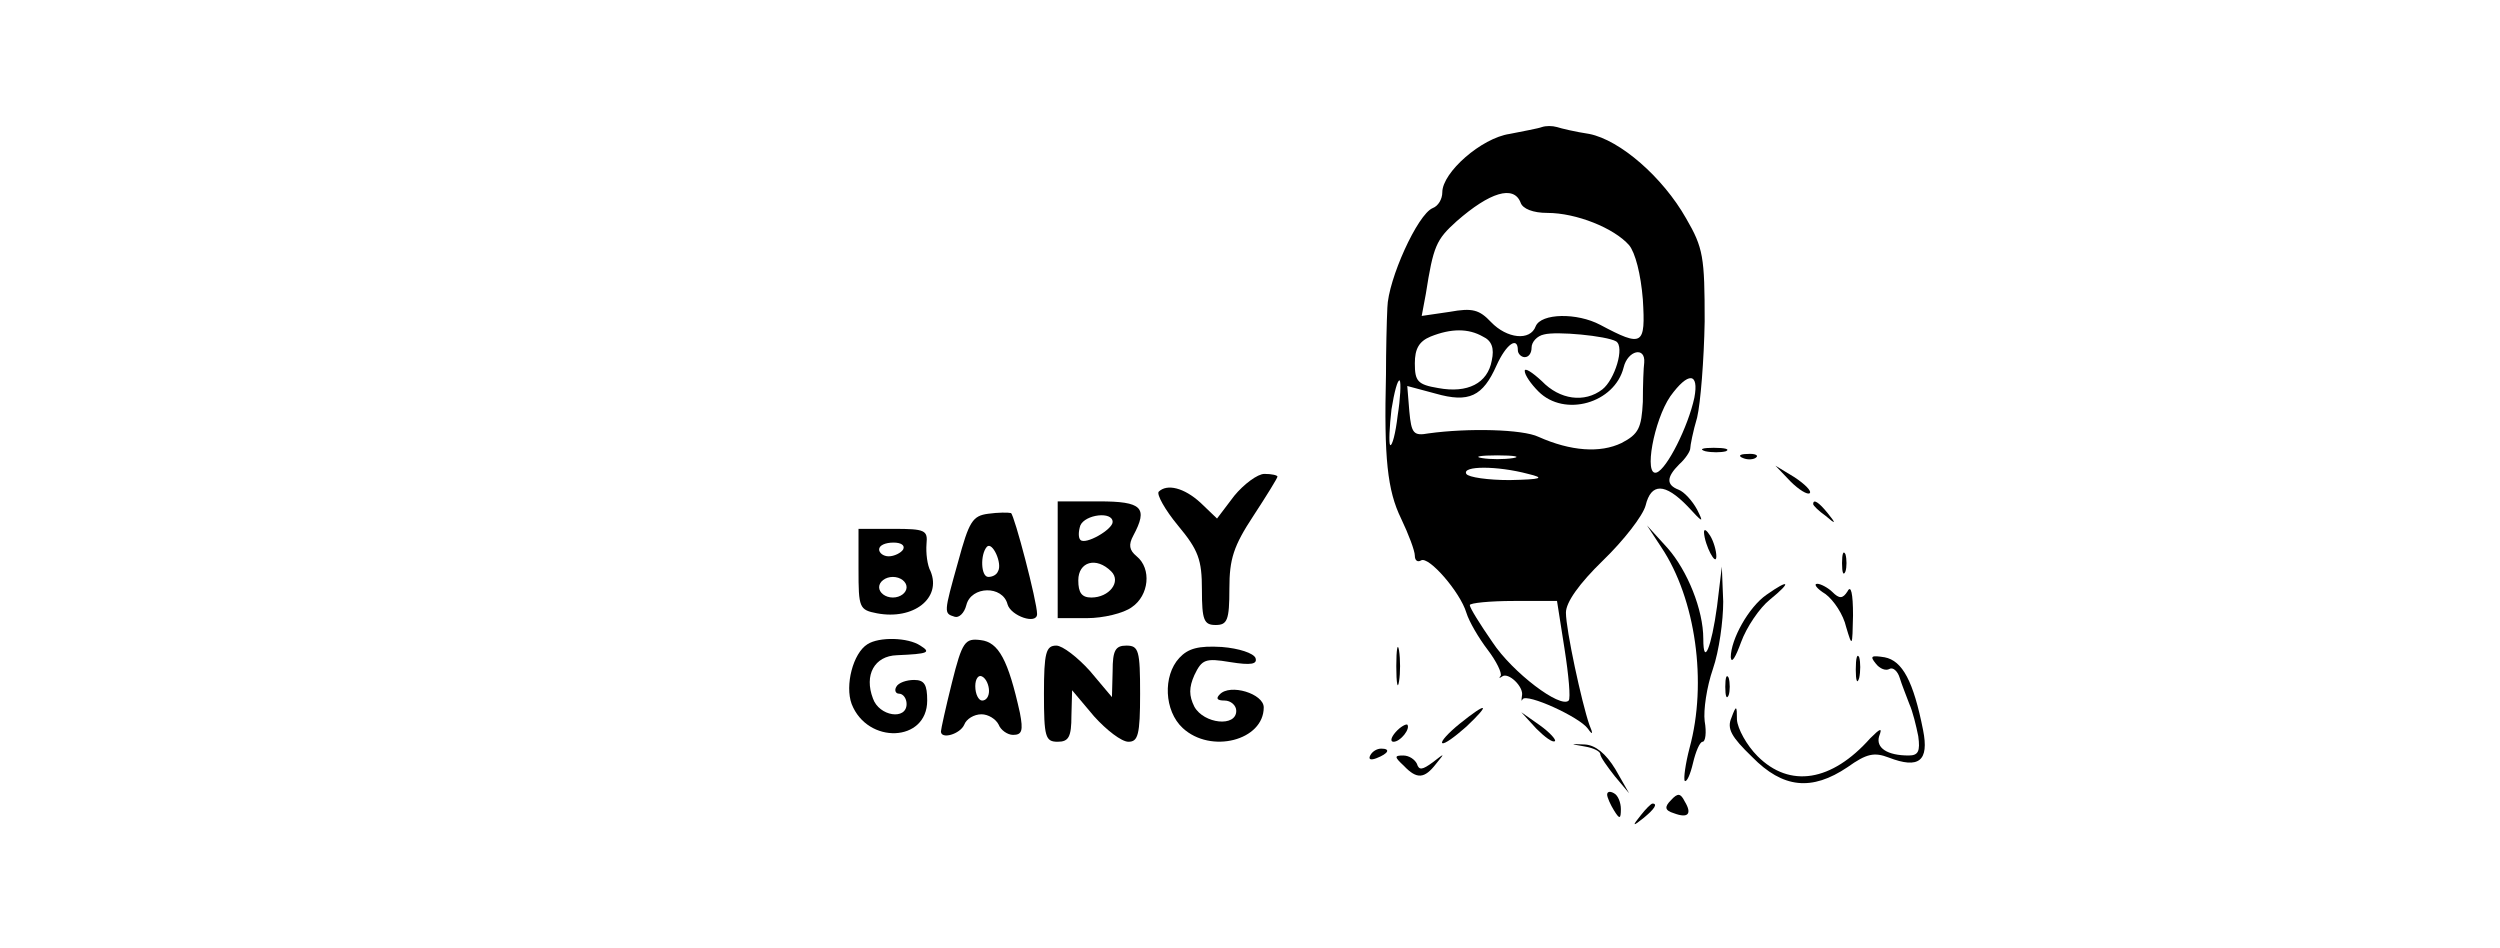 <?xml version="1.0" standalone="no"?>
<!DOCTYPE svg PUBLIC "-//W3C//DTD SVG 20010904//EN"
 "http://www.w3.org/TR/2001/REC-SVG-20010904/DTD/svg10.dtd">
<svg version="1.0" xmlns="http://www.w3.org/2000/svg"
 width="364pt" height="138pt" viewBox="0 0 364 138"
 preserveAspectRatio="xMidYMid meet">

<g transform="translate(0,138) scale(0.1,-0.1)"
fill="#000000" stroke="none">
<path d="M2245 1195 c-5 -2 -27 -6 -47 -10 -41 -6 -98 -56 -98 -85 0 -10 -6
-20 -14 -23 -22 -9 -65 -104 -66 -145 -1 -20 -2 -64 -2 -97 -3 -122 2 -169 22
-210 11 -23 20 -47 20 -54 0 -7 4 -10 9 -7 11 7 57 -46 66 -76 4 -13 18 -37
31 -54 13 -17 21 -34 19 -38 -3 -3 -2 -4 2 -1 9 7 32 -15 29 -28 -1 -7 -1 -9
1 -5 6 9 83 -26 95 -43 7 -10 8 -8 2 6 -11 32 -34 138 -34 163 0 15 19 42 54
76 30 29 58 65 62 80 8 33 28 33 61 -1 23 -25 24 -25 14 -5 -7 13 -19 26 -27
29 -18 7 -18 18 1 37 9 8 16 19 16 23 0 4 4 25 10 45 5 21 10 84 11 140 0 94
-2 107 -27 150 -34 60 -96 114 -141 123 -20 3 -41 8 -47 10 -7 2 -16 2 -22 0z
m-31 -110 c3 -9 18 -15 39 -15 42 0 97 -22 119 -47 9 -11 17 -42 20 -79 4 -67
0 -70 -62 -37 -34 18 -86 17 -94 -2 -8 -22 -42 -18 -65 6 -17 18 -27 21 -60
15 l-41 -6 6 32 c11 70 15 79 45 106 48 42 83 53 93 27z m-55 -195 c13 -6 17
-17 13 -35 -6 -33 -35 -48 -78 -40 -30 5 -34 10 -34 36 0 21 6 32 23 39 30 12
55 12 76 0z m194 -7 c13 -8 -2 -56 -20 -70 -26 -20 -62 -15 -88 12 -14 13 -25
20 -25 15 0 -6 9 -19 20 -30 38 -38 111 -17 124 35 6 25 32 31 30 7 -1 -7 -2
-32 -2 -57 -2 -38 -6 -47 -31 -60 -31 -15 -74 -12 -121 9 -23 11 -102 13 -160
5 -22 -4 -25 0 -28 32 l-3 37 41 -11 c49 -14 69 -4 89 41 14 31 31 43 31 22 0
-5 5 -10 10 -10 6 0 10 6 10 14 0 8 8 17 18 19 18 5 91 -2 105 -10z m-318
-108 c-3 -26 -8 -45 -11 -43 -2 3 -1 26 2 52 4 25 9 44 12 42 2 -3 1 -26 -3
-51z m432 26 c-9 -42 -40 -104 -55 -109 -19 -6 -4 76 20 111 26 36 42 35 35
-2z m-264 -88 c-13 -2 -33 -2 -45 0 -13 2 -3 4 22 4 25 0 35 -2 23 -4z m22
-23 c25 -6 20 -8 -27 -9 -31 0 -60 4 -63 9 -7 12 45 12 90 0z m53 -255 c6 -38
9 -72 6 -75 -12 -12 -82 41 -111 85 -18 26 -33 50 -33 54 0 3 29 6 64 6 l63 0
11 -70z"/>
<path d="M2483 723 c9 -2 23 -2 30 0 6 3 -1 5 -18 5 -16 0 -22 -2 -12 -5z"/>
<path d="M2538 713 c7 -3 16 -2 19 1 4 3 -2 6 -13 5 -11 0 -14 -3 -6 -6z"/>
<path d="M2607 679 c12 -12 25 -20 28 -17 3 3 -7 13 -22 23 l-28 17 22 -23z"/>
<path d="M1797 658 l-25 -33 -24 23 c-24 22 -49 28 -61 16 -3 -4 9 -26 28 -49
30 -36 35 -50 35 -94 0 -44 3 -51 20 -51 17 0 20 7 20 53 0 43 6 62 35 106 19
29 35 55 35 57 0 2 -8 4 -19 4 -10 0 -30 -15 -44 -32z"/>
<path d="M1540 565 l0 -85 43 0 c23 0 53 7 65 16 25 17 29 56 7 74 -11 9 -12
17 -5 30 22 41 13 50 -50 50 l-60 0 0 -85z m80 55 c0 -11 -40 -34 -47 -26 -3
3 -3 12 0 21 7 16 47 21 47 5z m-2 -72 c15 -15 -3 -38 -29 -38 -14 0 -19 7
-19 25 0 27 26 35 48 13z"/>
<path d="M2640 646 c0 -2 8 -10 18 -17 15 -13 16 -12 3 4 -13 16 -21 21 -21
13z"/>
<path d="M1439 632 c-23 -3 -28 -11 -44 -70 -21 -75 -21 -75 -5 -80 6 -2 14 5
17 17 7 28 53 29 60 1 5 -17 43 -30 43 -14 0 18 -33 144 -38 147 -4 1 -19 1
-33 -1z m14 -84 c-2 -5 -8 -8 -14 -8 -11 0 -12 33 -2 44 8 8 23 -25 16 -36z"/>
<path d="M1250 551 c0 -56 1 -59 27 -64 53 -10 94 22 78 61 -5 9 -7 27 -6 40
2 20 -2 22 -48 22 l-51 0 0 -59z m65 29 c-3 -5 -13 -10 -21 -10 -8 0 -14 5
-14 10 0 6 9 10 21 10 11 0 17 -4 14 -10z m5 -55 c0 -8 -9 -15 -20 -15 -11 0
-20 7 -20 15 0 8 9 15 20 15 11 0 20 -7 20 -15z"/>
<path d="M2419 583 c50 -75 67 -197 41 -292 -6 -23 -9 -45 -7 -48 3 -2 8 9 12
26 4 17 10 31 14 31 4 0 6 13 3 30 -2 16 3 50 12 76 9 26 15 70 15 98 l-2 51
-7 -58 c-8 -59 -20 -89 -20 -47 0 42 -23 99 -52 132 l-30 33 21 -32z"/>
<path d="M2481 605 c1 -19 18 -51 18 -35 0 8 -4 22 -9 30 -5 8 -9 11 -9 5z"/>
<path d="M2682 560 c0 -14 2 -19 5 -12 2 6 2 18 0 25 -3 6 -5 1 -5 -13z"/>
<path d="M2572 514 c-26 -18 -52 -65 -52 -91 1 -10 7 0 15 22 8 22 27 50 42
62 32 26 29 31 -5 7z"/>
<path d="M2658 515 c12 -9 26 -30 30 -48 9 -30 9 -29 10 17 0 32 -3 45 -8 35
-7 -11 -12 -11 -22 -1 -6 6 -17 12 -22 12 -6 0 -1 -7 12 -15z"/>
<path d="M1263 442 c-21 -13 -33 -60 -23 -87 23 -59 110 -56 110 5 0 23 -4 30
-19 30 -11 0 -23 -4 -26 -10 -3 -5 -1 -10 4 -10 6 0 11 -7 11 -15 0 -24 -40
-18 -49 8 -13 34 2 62 35 63 46 2 50 4 34 14 -18 12 -60 13 -77 2z"/>
<path d="M1386 386 c-9 -36 -16 -68 -16 -71 0 -12 28 -4 34 10 3 8 14 15 25
15 10 0 21 -7 25 -15 3 -8 13 -15 21 -15 13 0 15 6 10 32 -17 77 -31 103 -57
106 -23 3 -27 -2 -42 -62z m54 -12 c0 -8 -4 -14 -10 -14 -5 0 -10 9 -10 21 0
11 5 17 10 14 6 -3 10 -13 10 -21z"/>
<path d="M2033 410 c0 -25 2 -35 4 -22 2 12 2 32 0 45 -2 12 -4 2 -4 -23z"/>
<path d="M1520 370 c0 -63 2 -70 20 -70 16 0 20 7 20 38 l1 37 32 -38 c18 -20
40 -37 50 -37 14 0 17 10 17 70 0 63 -2 70 -20 70 -16 0 -20 -7 -20 -37 l-1
-38 -32 38 c-18 20 -40 37 -49 37 -15 0 -18 -10 -18 -70z"/>
<path d="M1717 422 c-24 -26 -22 -77 5 -102 41 -38 118 -18 118 30 0 20 -49
35 -64 19 -6 -6 -4 -9 7 -9 9 0 17 -7 17 -15 0 -24 -47 -19 -61 6 -8 16 -8 28
0 46 11 23 16 25 52 19 31 -5 40 -3 37 6 -3 7 -24 14 -49 16 -34 2 -49 -2 -62
-16z"/>
<path d="M2702 405 c0 -16 2 -22 5 -12 2 9 2 23 0 30 -3 6 -5 -1 -5 -18z"/>
<path d="M2731 414 c6 -8 15 -11 20 -8 5 3 12 -3 15 -13 3 -10 10 -27 14 -38
5 -11 10 -32 13 -47 3 -22 0 -28 -14 -28 -31 0 -48 11 -43 28 5 13 2 12 -13
-3 -56 -63 -117 -73 -164 -26 -16 16 -29 40 -30 53 0 21 -1 22 -8 3 -7 -16 0
-28 30 -57 45 -46 87 -50 139 -15 28 20 39 22 60 14 44 -17 59 -5 50 40 -14
71 -30 101 -56 106 -19 3 -22 2 -13 -9z"/>
<path d="M2512 380 c0 -14 2 -19 5 -12 2 6 2 18 0 25 -3 6 -5 1 -5 -13z"/>
<path d="M2125 326 c-16 -13 -28 -26 -25 -28 3 -2 18 9 35 24 36 34 31 37 -10
4z"/>
<path d="M2237 319 c12 -12 24 -21 27 -18 2 2 -8 13 -22 23 l-27 19 22 -24z"/>
<path d="M2032 314 c-7 -8 -8 -14 -3 -14 10 0 25 19 20 25 -2 1 -10 -3 -17
-11z"/>
<path d="M2308 293 c12 -2 22 -7 22 -11 0 -4 10 -18 21 -32 l21 -25 -20 35
c-14 23 -29 35 -44 36 -23 1 -23 1 0 -3z"/>
<path d="M1995 280 c-3 -6 1 -7 9 -4 18 7 21 14 7 14 -6 0 -13 -4 -16 -10z"/>
<path d="M2044 265 c19 -20 30 -19 47 3 13 16 13 16 -5 2 -15 -11 -20 -12 -23
-2 -3 6 -11 12 -20 12 -13 0 -13 -2 1 -15z"/>
<path d="M2340 223 c0 -4 5 -15 10 -23 8 -13 10 -13 10 2 0 9 -4 20 -10 23 -5
3 -10 3 -10 -2z"/>
<path d="M2433 215 c-10 -10 -9 -15 4 -19 21 -8 27 -1 16 17 -6 12 -10 13 -20
2z"/>
<path d="M2389 193 c-13 -16 -12 -17 4 -4 16 13 21 21 13 21 -2 0 -10 -8 -17
-17z"/>
</g>
</svg>
